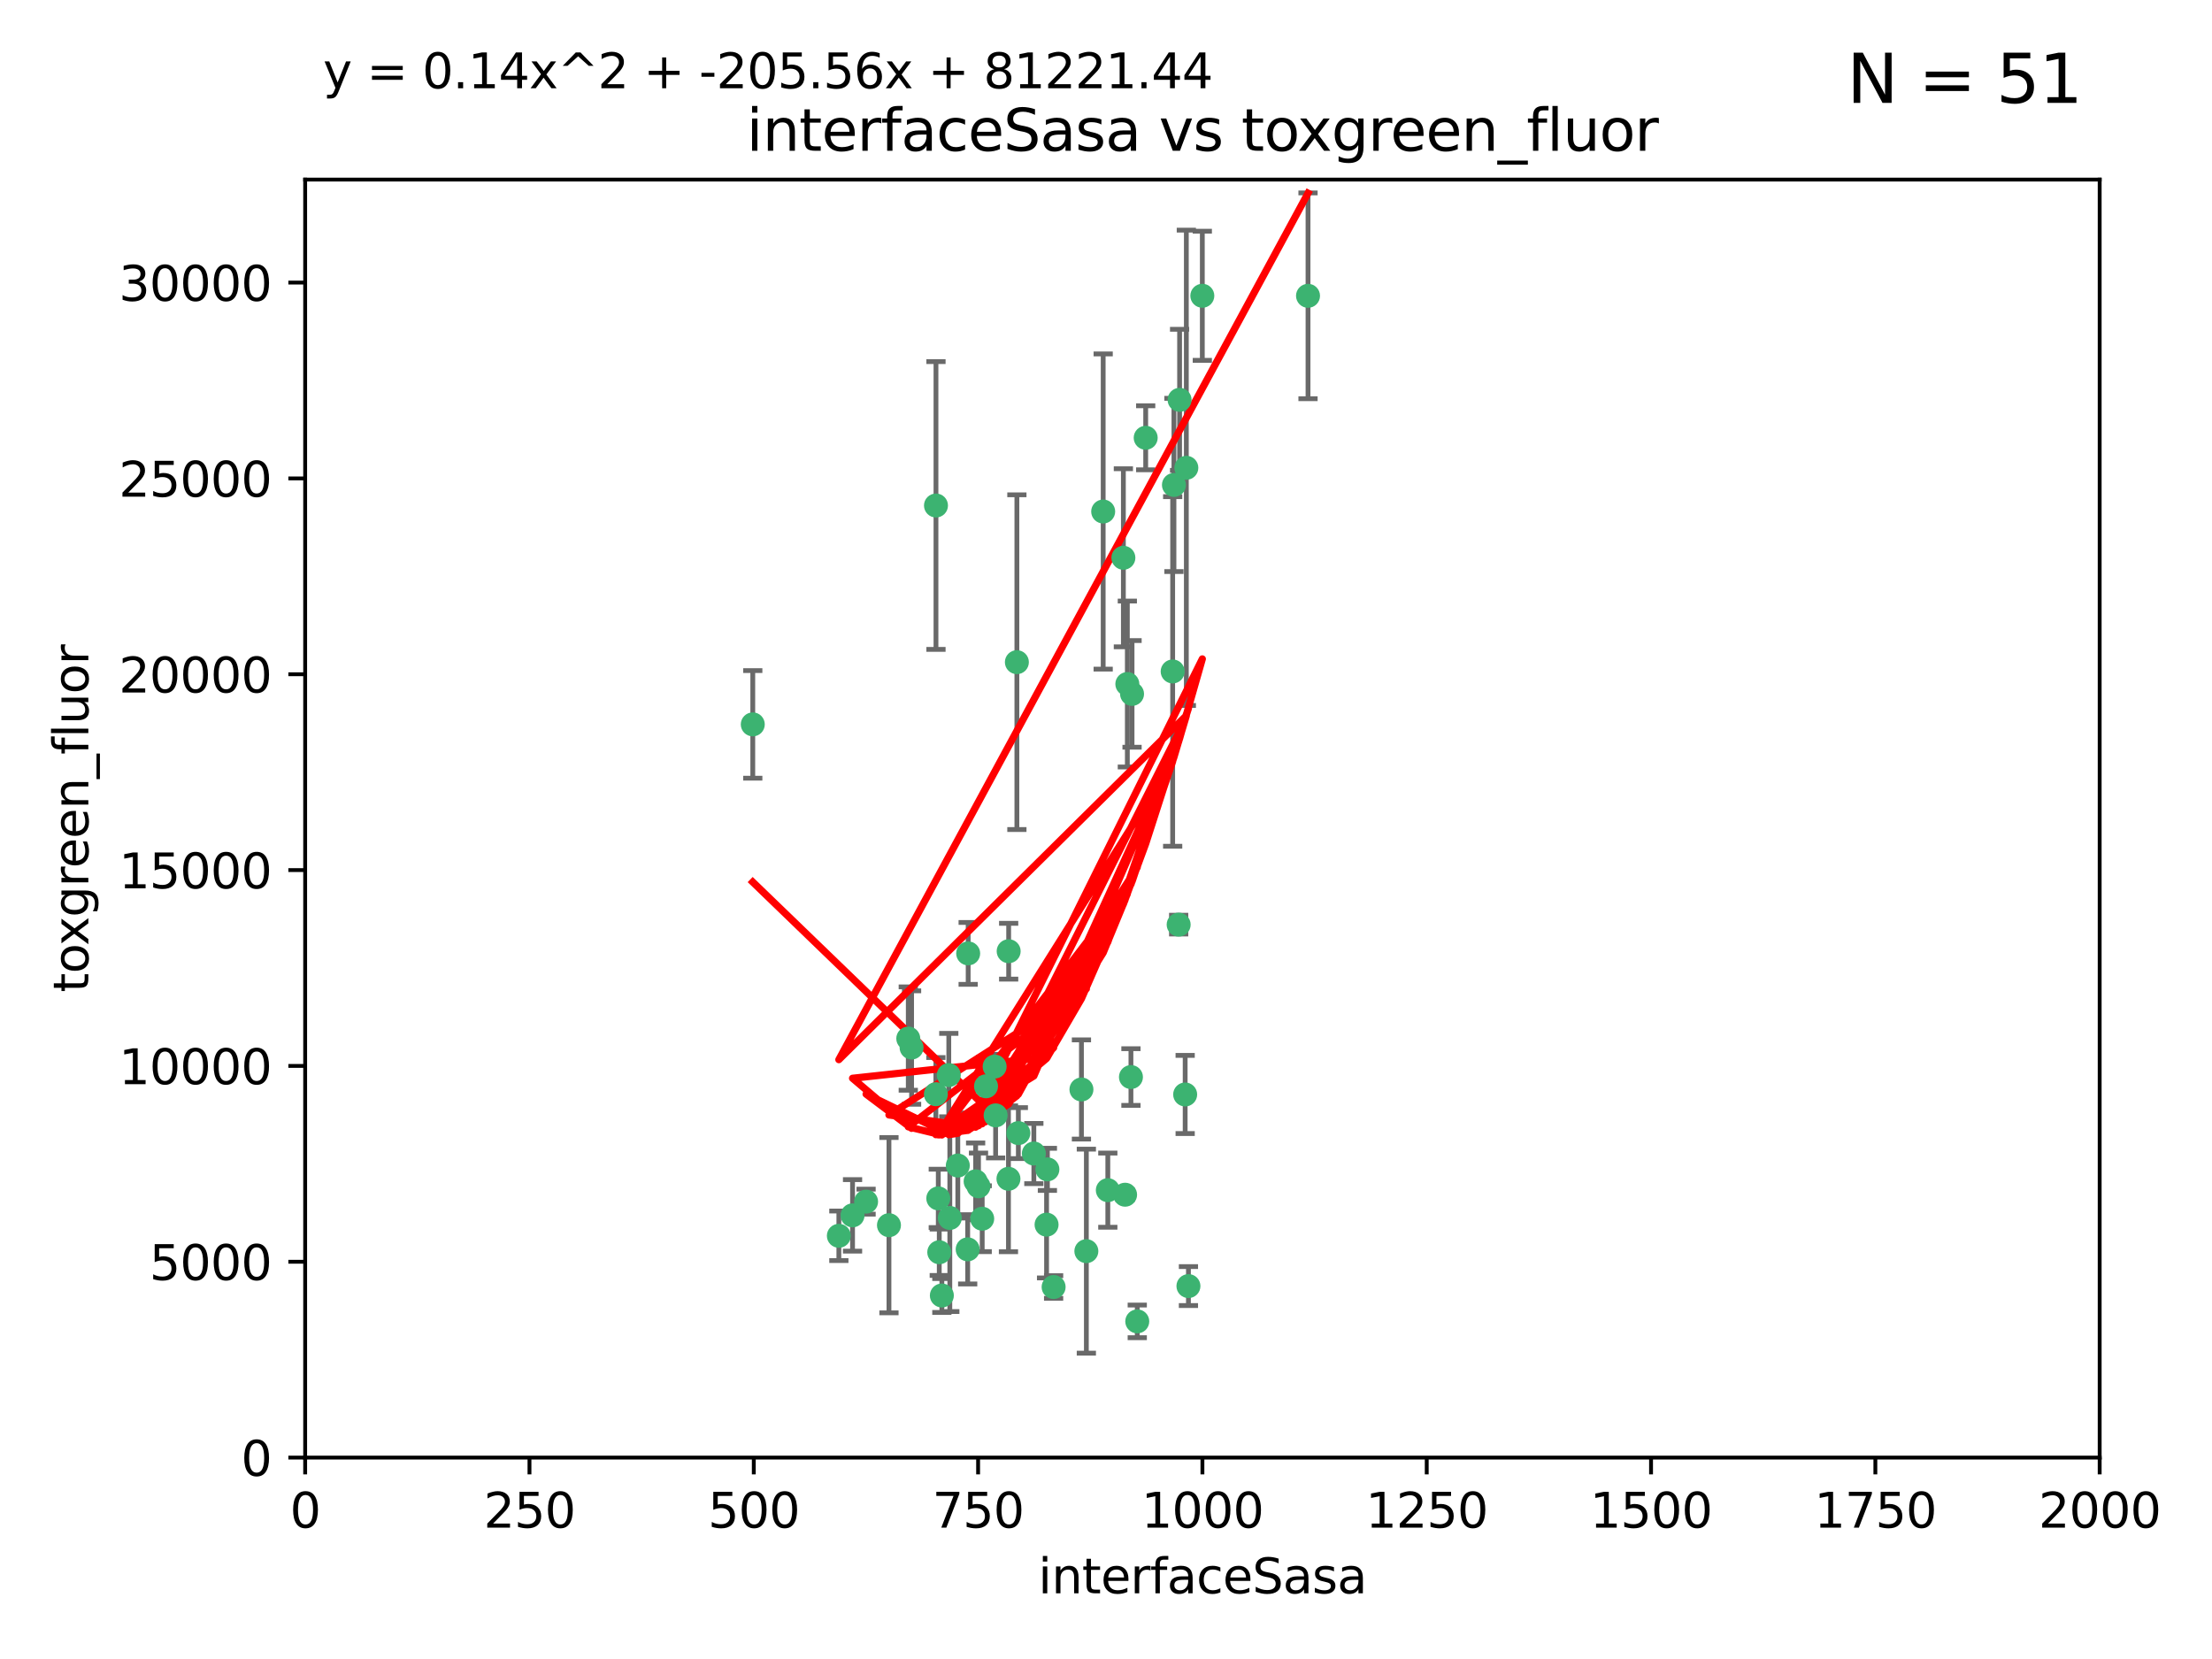 <?xml version="1.0" encoding="utf-8" standalone="no"?>
<!DOCTYPE svg PUBLIC "-//W3C//DTD SVG 1.1//EN"
  "http://www.w3.org/Graphics/SVG/1.1/DTD/svg11.dtd">
<svg xmlns:xlink="http://www.w3.org/1999/xlink" width="460.8pt" height="345.6pt" viewBox="0 0 460.8 345.6" xmlns="http://www.w3.org/2000/svg" version="1.1">
 <defs>
  <style type="text/css">*{stroke-linejoin: round; stroke-linecap: butt}</style>
 </defs>
 <g id="figure_1">
  <g id="patch_1">
   <path d="M 0 345.6 
L 460.8 345.6 
L 460.8 0 
L 0 0 
z
" style="fill: #ffffff"/>
  </g>
  <g id="axes_1">
   <g id="patch_2">
    <path d="M 63.571 303.64 
L 437.4 303.64 
L 437.4 37.411 
L 63.571 37.411 
z
" style="fill: #ffffff"/>
   </g>
   <g id="PathCollection_1">
    <defs>
     <path id="mcf8237cd21" d="M 0 1.118 
C 0.297 1.118 0.581 1 0.791 0.791 
C 1 0.581 1.118 0.297 1.118 0 
C 1.118 -0.297 1 -0.581 0.791 -0.791 
C 0.581 -1 0.297 -1.118 0 -1.118 
C -0.297 -1.118 -0.581 -1 -0.791 -0.791 
C -1 -0.581 -1.118 -0.297 -1.118 0 
C -1.118 0.297 -1 0.581 -0.791 0.791 
C -0.581 1 -0.297 1.118 0 1.118 
z
" style="stroke: #3cb371"/>
    </defs>
    <g clip-path="url(#pdefa6b546a)">
     <use xlink:href="#mcf8237cd21" x="272.484" y="61.623" style="fill: #3cb371; stroke: #3cb371"/>
     <use xlink:href="#mcf8237cd21" x="174.75" y="257.44" style="fill: #3cb371; stroke: #3cb371"/>
     <use xlink:href="#mcf8237cd21" x="247.136" y="97.451" style="fill: #3cb371; stroke: #3cb371"/>
     <use xlink:href="#mcf8237cd21" x="244.553" y="101.022" style="fill: #3cb371; stroke: #3cb371"/>
     <use xlink:href="#mcf8237cd21" x="234.02" y="116.196" style="fill: #3cb371; stroke: #3cb371"/>
     <use xlink:href="#mcf8237cd21" x="238.669" y="91.198" style="fill: #3cb371; stroke: #3cb371"/>
     <use xlink:href="#mcf8237cd21" x="245.731" y="83.293" style="fill: #3cb371; stroke: #3cb371"/>
     <use xlink:href="#mcf8237cd21" x="250.465" y="61.614" style="fill: #3cb371; stroke: #3cb371"/>
     <use xlink:href="#mcf8237cd21" x="201.688" y="198.611" style="fill: #3cb371; stroke: #3cb371"/>
     <use xlink:href="#mcf8237cd21" x="194.981" y="105.307" style="fill: #3cb371; stroke: #3cb371"/>
     <use xlink:href="#mcf8237cd21" x="210.123" y="198.156" style="fill: #3cb371; stroke: #3cb371"/>
     <use xlink:href="#mcf8237cd21" x="229.813" y="106.557" style="fill: #3cb371; stroke: #3cb371"/>
     <use xlink:href="#mcf8237cd21" x="234.375" y="248.881" style="fill: #3cb371; stroke: #3cb371"/>
     <use xlink:href="#mcf8237cd21" x="212.14" y="236.048" style="fill: #3cb371; stroke: #3cb371"/>
     <use xlink:href="#mcf8237cd21" x="195.666" y="260.866" style="fill: #3cb371; stroke: #3cb371"/>
     <use xlink:href="#mcf8237cd21" x="235.596" y="224.369" style="fill: #3cb371; stroke: #3cb371"/>
     <use xlink:href="#mcf8237cd21" x="247.573" y="267.914" style="fill: #3cb371; stroke: #3cb371"/>
     <use xlink:href="#mcf8237cd21" x="230.779" y="247.933" style="fill: #3cb371; stroke: #3cb371"/>
     <use xlink:href="#mcf8237cd21" x="210.08" y="245.565" style="fill: #3cb371; stroke: #3cb371"/>
     <use xlink:href="#mcf8237cd21" x="201.587" y="260.26" style="fill: #3cb371; stroke: #3cb371"/>
     <use xlink:href="#mcf8237cd21" x="236.912" y="275.268" style="fill: #3cb371; stroke: #3cb371"/>
     <use xlink:href="#mcf8237cd21" x="203.841" y="247.127" style="fill: #3cb371; stroke: #3cb371"/>
     <use xlink:href="#mcf8237cd21" x="219.488" y="268.108" style="fill: #3cb371; stroke: #3cb371"/>
     <use xlink:href="#mcf8237cd21" x="196.206" y="269.875" style="fill: #3cb371; stroke: #3cb371"/>
     <use xlink:href="#mcf8237cd21" x="189.211" y="216.348" style="fill: #3cb371; stroke: #3cb371"/>
     <use xlink:href="#mcf8237cd21" x="226.308" y="260.64" style="fill: #3cb371; stroke: #3cb371"/>
     <use xlink:href="#mcf8237cd21" x="185.187" y="255.229" style="fill: #3cb371; stroke: #3cb371"/>
     <use xlink:href="#mcf8237cd21" x="203.241" y="246.096" style="fill: #3cb371; stroke: #3cb371"/>
     <use xlink:href="#mcf8237cd21" x="211.835" y="137.942" style="fill: #3cb371; stroke: #3cb371"/>
     <use xlink:href="#mcf8237cd21" x="245.536" y="192.617" style="fill: #3cb371; stroke: #3cb371"/>
     <use xlink:href="#mcf8237cd21" x="215.37" y="240.302" style="fill: #3cb371; stroke: #3cb371"/>
     <use xlink:href="#mcf8237cd21" x="195.462" y="249.645" style="fill: #3cb371; stroke: #3cb371"/>
     <use xlink:href="#mcf8237cd21" x="244.288" y="139.875" style="fill: #3cb371; stroke: #3cb371"/>
     <use xlink:href="#mcf8237cd21" x="235.826" y="144.554" style="fill: #3cb371; stroke: #3cb371"/>
     <use xlink:href="#mcf8237cd21" x="246.891" y="227.999" style="fill: #3cb371; stroke: #3cb371"/>
     <use xlink:href="#mcf8237cd21" x="204.611" y="253.881" style="fill: #3cb371; stroke: #3cb371"/>
     <use xlink:href="#mcf8237cd21" x="194.959" y="227.942" style="fill: #3cb371; stroke: #3cb371"/>
     <use xlink:href="#mcf8237cd21" x="218.192" y="243.6" style="fill: #3cb371; stroke: #3cb371"/>
     <use xlink:href="#mcf8237cd21" x="177.602" y="253.182" style="fill: #3cb371; stroke: #3cb371"/>
     <use xlink:href="#mcf8237cd21" x="189.899" y="218.219" style="fill: #3cb371; stroke: #3cb371"/>
     <use xlink:href="#mcf8237cd21" x="180.421" y="250.326" style="fill: #3cb371; stroke: #3cb371"/>
     <use xlink:href="#mcf8237cd21" x="197.864" y="253.723" style="fill: #3cb371; stroke: #3cb371"/>
     <use xlink:href="#mcf8237cd21" x="205.407" y="226.291" style="fill: #3cb371; stroke: #3cb371"/>
     <use xlink:href="#mcf8237cd21" x="234.846" y="142.491" style="fill: #3cb371; stroke: #3cb371"/>
     <use xlink:href="#mcf8237cd21" x="225.284" y="226.956" style="fill: #3cb371; stroke: #3cb371"/>
     <use xlink:href="#mcf8237cd21" x="218.019" y="255.117" style="fill: #3cb371; stroke: #3cb371"/>
     <use xlink:href="#mcf8237cd21" x="199.529" y="242.802" style="fill: #3cb371; stroke: #3cb371"/>
     <use xlink:href="#mcf8237cd21" x="197.651" y="223.957" style="fill: #3cb371; stroke: #3cb371"/>
     <use xlink:href="#mcf8237cd21" x="207.406" y="232.356" style="fill: #3cb371; stroke: #3cb371"/>
     <use xlink:href="#mcf8237cd21" x="207.202" y="222.186" style="fill: #3cb371; stroke: #3cb371"/>
     <use xlink:href="#mcf8237cd21" x="156.817" y="150.901" style="fill: #3cb371; stroke: #3cb371"/>
    </g>
   </g>
   <g id="matplotlib.axis_1">
    <g id="xtick_1">
     <g id="line2d_1">
      <defs>
       <path id="m077c71ebcd" d="M 0 0 
L 0 3.5 
" style="stroke: #000000; stroke-width: 0.8"/>
      </defs>
      <g>
       <use xlink:href="#m077c71ebcd" x="63.571" y="303.64" style="stroke: #000000; stroke-width: 0.8"/>
      </g>
     </g>
     <g id="text_1">
      <!-- 0 -->
      <g transform="translate(60.39 318.238)scale(0.1 -0.1)">
       <defs>
        <path id="DejaVuSans-30" d="M 2034 4250 
Q 1547 4250 1301 3770 
Q 1056 3291 1056 2328 
Q 1056 1369 1301 889 
Q 1547 409 2034 409 
Q 2525 409 2770 889 
Q 3016 1369 3016 2328 
Q 3016 3291 2770 3770 
Q 2525 4250 2034 4250 
z
M 2034 4750 
Q 2819 4750 3233 4129 
Q 3647 3509 3647 2328 
Q 3647 1150 3233 529 
Q 2819 -91 2034 -91 
Q 1250 -91 836 529 
Q 422 1150 422 2328 
Q 422 3509 836 4129 
Q 1250 4750 2034 4750 
z
" transform="scale(0.016)"/>
       </defs>
       <use xlink:href="#DejaVuSans-30"/>
      </g>
     </g>
    </g>
    <g id="xtick_2">
     <g id="line2d_2">
      <g>
       <use xlink:href="#m077c71ebcd" x="110.3" y="303.64" style="stroke: #000000; stroke-width: 0.8"/>
      </g>
     </g>
     <g id="text_2">
      <!-- 250 -->
      <g transform="translate(100.756 318.238)scale(0.1 -0.1)">
       <defs>
        <path id="DejaVuSans-32" d="M 1228 531 
L 3431 531 
L 3431 0 
L 469 0 
L 469 531 
Q 828 903 1448 1529 
Q 2069 2156 2228 2338 
Q 2531 2678 2651 2914 
Q 2772 3150 2772 3378 
Q 2772 3750 2511 3984 
Q 2250 4219 1831 4219 
Q 1534 4219 1204 4116 
Q 875 4013 500 3803 
L 500 4441 
Q 881 4594 1212 4672 
Q 1544 4750 1819 4750 
Q 2544 4750 2975 4387 
Q 3406 4025 3406 3419 
Q 3406 3131 3298 2873 
Q 3191 2616 2906 2266 
Q 2828 2175 2409 1742 
Q 1991 1309 1228 531 
z
" transform="scale(0.016)"/>
        <path id="DejaVuSans-35" d="M 691 4666 
L 3169 4666 
L 3169 4134 
L 1269 4134 
L 1269 2991 
Q 1406 3038 1543 3061 
Q 1681 3084 1819 3084 
Q 2600 3084 3056 2656 
Q 3513 2228 3513 1497 
Q 3513 744 3044 326 
Q 2575 -91 1722 -91 
Q 1428 -91 1123 -41 
Q 819 9 494 109 
L 494 744 
Q 775 591 1075 516 
Q 1375 441 1709 441 
Q 2250 441 2565 725 
Q 2881 1009 2881 1497 
Q 2881 1984 2565 2268 
Q 2250 2553 1709 2553 
Q 1456 2553 1204 2497 
Q 953 2441 691 2322 
L 691 4666 
z
" transform="scale(0.016)"/>
       </defs>
       <use xlink:href="#DejaVuSans-32"/>
       <use xlink:href="#DejaVuSans-35" x="63.623"/>
       <use xlink:href="#DejaVuSans-30" x="127.246"/>
      </g>
     </g>
    </g>
    <g id="xtick_3">
     <g id="line2d_3">
      <g>
       <use xlink:href="#m077c71ebcd" x="157.028" y="303.64" style="stroke: #000000; stroke-width: 0.8"/>
      </g>
     </g>
     <g id="text_3">
      <!-- 500 -->
      <g transform="translate(147.485 318.238)scale(0.1 -0.1)">
       <use xlink:href="#DejaVuSans-35"/>
       <use xlink:href="#DejaVuSans-30" x="63.623"/>
       <use xlink:href="#DejaVuSans-30" x="127.246"/>
      </g>
     </g>
    </g>
    <g id="xtick_4">
     <g id="line2d_4">
      <g>
       <use xlink:href="#m077c71ebcd" x="203.757" y="303.64" style="stroke: #000000; stroke-width: 0.8"/>
      </g>
     </g>
     <g id="text_4">
      <!-- 750 -->
      <g transform="translate(194.213 318.238)scale(0.1 -0.1)">
       <defs>
        <path id="DejaVuSans-37" d="M 525 4666 
L 3525 4666 
L 3525 4397 
L 1831 0 
L 1172 0 
L 2766 4134 
L 525 4134 
L 525 4666 
z
" transform="scale(0.016)"/>
       </defs>
       <use xlink:href="#DejaVuSans-37"/>
       <use xlink:href="#DejaVuSans-35" x="63.623"/>
       <use xlink:href="#DejaVuSans-30" x="127.246"/>
      </g>
     </g>
    </g>
    <g id="xtick_5">
     <g id="line2d_5">
      <g>
       <use xlink:href="#m077c71ebcd" x="250.486" y="303.64" style="stroke: #000000; stroke-width: 0.8"/>
      </g>
     </g>
     <g id="text_5">
      <!-- 1000 -->
      <g transform="translate(237.761 318.238)scale(0.1 -0.1)">
       <defs>
        <path id="DejaVuSans-31" d="M 794 531 
L 1825 531 
L 1825 4091 
L 703 3866 
L 703 4441 
L 1819 4666 
L 2450 4666 
L 2450 531 
L 3481 531 
L 3481 0 
L 794 0 
L 794 531 
z
" transform="scale(0.016)"/>
       </defs>
       <use xlink:href="#DejaVuSans-31"/>
       <use xlink:href="#DejaVuSans-30" x="63.623"/>
       <use xlink:href="#DejaVuSans-30" x="127.246"/>
       <use xlink:href="#DejaVuSans-30" x="190.869"/>
      </g>
     </g>
    </g>
    <g id="xtick_6">
     <g id="line2d_6">
      <g>
       <use xlink:href="#m077c71ebcd" x="297.214" y="303.64" style="stroke: #000000; stroke-width: 0.8"/>
      </g>
     </g>
     <g id="text_6">
      <!-- 1250 -->
      <g transform="translate(284.489 318.238)scale(0.1 -0.1)">
       <use xlink:href="#DejaVuSans-31"/>
       <use xlink:href="#DejaVuSans-32" x="63.623"/>
       <use xlink:href="#DejaVuSans-35" x="127.246"/>
       <use xlink:href="#DejaVuSans-30" x="190.869"/>
      </g>
     </g>
    </g>
    <g id="xtick_7">
     <g id="line2d_7">
      <g>
       <use xlink:href="#m077c71ebcd" x="343.943" y="303.64" style="stroke: #000000; stroke-width: 0.8"/>
      </g>
     </g>
     <g id="text_7">
      <!-- 1500 -->
      <g transform="translate(331.218 318.238)scale(0.1 -0.1)">
       <use xlink:href="#DejaVuSans-31"/>
       <use xlink:href="#DejaVuSans-35" x="63.623"/>
       <use xlink:href="#DejaVuSans-30" x="127.246"/>
       <use xlink:href="#DejaVuSans-30" x="190.869"/>
      </g>
     </g>
    </g>
    <g id="xtick_8">
     <g id="line2d_8">
      <g>
       <use xlink:href="#m077c71ebcd" x="390.671" y="303.64" style="stroke: #000000; stroke-width: 0.8"/>
      </g>
     </g>
     <g id="text_8">
      <!-- 1750 -->
      <g transform="translate(377.946 318.238)scale(0.1 -0.1)">
       <use xlink:href="#DejaVuSans-31"/>
       <use xlink:href="#DejaVuSans-37" x="63.623"/>
       <use xlink:href="#DejaVuSans-35" x="127.246"/>
       <use xlink:href="#DejaVuSans-30" x="190.869"/>
      </g>
     </g>
    </g>
    <g id="xtick_9">
     <g id="line2d_9">
      <g>
       <use xlink:href="#m077c71ebcd" x="437.4" y="303.64" style="stroke: #000000; stroke-width: 0.8"/>
      </g>
     </g>
     <g id="text_9">
      <!-- 2000 -->
      <g transform="translate(424.675 318.238)scale(0.1 -0.1)">
       <use xlink:href="#DejaVuSans-32"/>
       <use xlink:href="#DejaVuSans-30" x="63.623"/>
       <use xlink:href="#DejaVuSans-30" x="127.246"/>
       <use xlink:href="#DejaVuSans-30" x="190.869"/>
      </g>
     </g>
    </g>
    <g id="text_10">
     <!-- interfaceSasa -->
     <g transform="translate(216.279 331.917)scale(0.1 -0.1)">
      <defs>
       <path id="DejaVuSans-69" d="M 603 3500 
L 1178 3500 
L 1178 0 
L 603 0 
L 603 3500 
z
M 603 4863 
L 1178 4863 
L 1178 4134 
L 603 4134 
L 603 4863 
z
" transform="scale(0.016)"/>
       <path id="DejaVuSans-6e" d="M 3513 2113 
L 3513 0 
L 2938 0 
L 2938 2094 
Q 2938 2591 2744 2837 
Q 2550 3084 2163 3084 
Q 1697 3084 1428 2787 
Q 1159 2491 1159 1978 
L 1159 0 
L 581 0 
L 581 3500 
L 1159 3500 
L 1159 2956 
Q 1366 3272 1645 3428 
Q 1925 3584 2291 3584 
Q 2894 3584 3203 3211 
Q 3513 2838 3513 2113 
z
" transform="scale(0.016)"/>
       <path id="DejaVuSans-74" d="M 1172 4494 
L 1172 3500 
L 2356 3500 
L 2356 3053 
L 1172 3053 
L 1172 1153 
Q 1172 725 1289 603 
Q 1406 481 1766 481 
L 2356 481 
L 2356 0 
L 1766 0 
Q 1100 0 847 248 
Q 594 497 594 1153 
L 594 3053 
L 172 3053 
L 172 3500 
L 594 3500 
L 594 4494 
L 1172 4494 
z
" transform="scale(0.016)"/>
       <path id="DejaVuSans-65" d="M 3597 1894 
L 3597 1613 
L 953 1613 
Q 991 1019 1311 708 
Q 1631 397 2203 397 
Q 2534 397 2845 478 
Q 3156 559 3463 722 
L 3463 178 
Q 3153 47 2828 -22 
Q 2503 -91 2169 -91 
Q 1331 -91 842 396 
Q 353 884 353 1716 
Q 353 2575 817 3079 
Q 1281 3584 2069 3584 
Q 2775 3584 3186 3129 
Q 3597 2675 3597 1894 
z
M 3022 2063 
Q 3016 2534 2758 2815 
Q 2500 3097 2075 3097 
Q 1594 3097 1305 2825 
Q 1016 2553 972 2059 
L 3022 2063 
z
" transform="scale(0.016)"/>
       <path id="DejaVuSans-72" d="M 2631 2963 
Q 2534 3019 2420 3045 
Q 2306 3072 2169 3072 
Q 1681 3072 1420 2755 
Q 1159 2438 1159 1844 
L 1159 0 
L 581 0 
L 581 3500 
L 1159 3500 
L 1159 2956 
Q 1341 3275 1631 3429 
Q 1922 3584 2338 3584 
Q 2397 3584 2469 3576 
Q 2541 3569 2628 3553 
L 2631 2963 
z
" transform="scale(0.016)"/>
       <path id="DejaVuSans-66" d="M 2375 4863 
L 2375 4384 
L 1825 4384 
Q 1516 4384 1395 4259 
Q 1275 4134 1275 3809 
L 1275 3500 
L 2222 3500 
L 2222 3053 
L 1275 3053 
L 1275 0 
L 697 0 
L 697 3053 
L 147 3053 
L 147 3500 
L 697 3500 
L 697 3744 
Q 697 4328 969 4595 
Q 1241 4863 1831 4863 
L 2375 4863 
z
" transform="scale(0.016)"/>
       <path id="DejaVuSans-61" d="M 2194 1759 
Q 1497 1759 1228 1600 
Q 959 1441 959 1056 
Q 959 750 1161 570 
Q 1363 391 1709 391 
Q 2188 391 2477 730 
Q 2766 1069 2766 1631 
L 2766 1759 
L 2194 1759 
z
M 3341 1997 
L 3341 0 
L 2766 0 
L 2766 531 
Q 2569 213 2275 61 
Q 1981 -91 1556 -91 
Q 1019 -91 701 211 
Q 384 513 384 1019 
Q 384 1609 779 1909 
Q 1175 2209 1959 2209 
L 2766 2209 
L 2766 2266 
Q 2766 2663 2505 2880 
Q 2244 3097 1772 3097 
Q 1472 3097 1187 3025 
Q 903 2953 641 2809 
L 641 3341 
Q 956 3463 1253 3523 
Q 1550 3584 1831 3584 
Q 2591 3584 2966 3190 
Q 3341 2797 3341 1997 
z
" transform="scale(0.016)"/>
       <path id="DejaVuSans-63" d="M 3122 3366 
L 3122 2828 
Q 2878 2963 2633 3030 
Q 2388 3097 2138 3097 
Q 1578 3097 1268 2742 
Q 959 2388 959 1747 
Q 959 1106 1268 751 
Q 1578 397 2138 397 
Q 2388 397 2633 464 
Q 2878 531 3122 666 
L 3122 134 
Q 2881 22 2623 -34 
Q 2366 -91 2075 -91 
Q 1284 -91 818 406 
Q 353 903 353 1747 
Q 353 2603 823 3093 
Q 1294 3584 2113 3584 
Q 2378 3584 2631 3529 
Q 2884 3475 3122 3366 
z
" transform="scale(0.016)"/>
       <path id="DejaVuSans-53" d="M 3425 4513 
L 3425 3897 
Q 3066 4069 2747 4153 
Q 2428 4238 2131 4238 
Q 1616 4238 1336 4038 
Q 1056 3838 1056 3469 
Q 1056 3159 1242 3001 
Q 1428 2844 1947 2747 
L 2328 2669 
Q 3034 2534 3370 2195 
Q 3706 1856 3706 1288 
Q 3706 609 3251 259 
Q 2797 -91 1919 -91 
Q 1588 -91 1214 -16 
Q 841 59 441 206 
L 441 856 
Q 825 641 1194 531 
Q 1563 422 1919 422 
Q 2459 422 2753 634 
Q 3047 847 3047 1241 
Q 3047 1584 2836 1778 
Q 2625 1972 2144 2069 
L 1759 2144 
Q 1053 2284 737 2584 
Q 422 2884 422 3419 
Q 422 4038 858 4394 
Q 1294 4750 2059 4750 
Q 2388 4750 2728 4690 
Q 3069 4631 3425 4513 
z
" transform="scale(0.016)"/>
       <path id="DejaVuSans-73" d="M 2834 3397 
L 2834 2853 
Q 2591 2978 2328 3040 
Q 2066 3103 1784 3103 
Q 1356 3103 1142 2972 
Q 928 2841 928 2578 
Q 928 2378 1081 2264 
Q 1234 2150 1697 2047 
L 1894 2003 
Q 2506 1872 2764 1633 
Q 3022 1394 3022 966 
Q 3022 478 2636 193 
Q 2250 -91 1575 -91 
Q 1294 -91 989 -36 
Q 684 19 347 128 
L 347 722 
Q 666 556 975 473 
Q 1284 391 1588 391 
Q 1994 391 2212 530 
Q 2431 669 2431 922 
Q 2431 1156 2273 1281 
Q 2116 1406 1581 1522 
L 1381 1569 
Q 847 1681 609 1914 
Q 372 2147 372 2553 
Q 372 3047 722 3315 
Q 1072 3584 1716 3584 
Q 2034 3584 2315 3537 
Q 2597 3491 2834 3397 
z
" transform="scale(0.016)"/>
      </defs>
      <use xlink:href="#DejaVuSans-69"/>
      <use xlink:href="#DejaVuSans-6e" x="27.783"/>
      <use xlink:href="#DejaVuSans-74" x="91.162"/>
      <use xlink:href="#DejaVuSans-65" x="130.371"/>
      <use xlink:href="#DejaVuSans-72" x="191.895"/>
      <use xlink:href="#DejaVuSans-66" x="233.008"/>
      <use xlink:href="#DejaVuSans-61" x="268.213"/>
      <use xlink:href="#DejaVuSans-63" x="329.492"/>
      <use xlink:href="#DejaVuSans-65" x="384.473"/>
      <use xlink:href="#DejaVuSans-53" x="445.996"/>
      <use xlink:href="#DejaVuSans-61" x="509.473"/>
      <use xlink:href="#DejaVuSans-73" x="570.752"/>
      <use xlink:href="#DejaVuSans-61" x="622.852"/>
     </g>
    </g>
   </g>
   <g id="matplotlib.axis_2">
    <g id="ytick_1">
     <g id="line2d_10">
      <defs>
       <path id="m38d37a629b" d="M 0 0 
L -3.5 0 
" style="stroke: #000000; stroke-width: 0.8"/>
      </defs>
      <g>
       <use xlink:href="#m38d37a629b" x="63.571" y="303.64" style="stroke: #000000; stroke-width: 0.8"/>
      </g>
     </g>
     <g id="text_11">
      <!-- 0 -->
      <g transform="translate(50.209 307.439)scale(0.1 -0.1)">
       <use xlink:href="#DejaVuSans-30"/>
      </g>
     </g>
    </g>
    <g id="ytick_2">
     <g id="line2d_11">
      <g>
       <use xlink:href="#m38d37a629b" x="63.571" y="262.845" style="stroke: #000000; stroke-width: 0.8"/>
      </g>
     </g>
     <g id="text_12">
      <!-- 5000 -->
      <g transform="translate(31.121 266.644)scale(0.1 -0.1)">
       <use xlink:href="#DejaVuSans-35"/>
       <use xlink:href="#DejaVuSans-30" x="63.623"/>
       <use xlink:href="#DejaVuSans-30" x="127.246"/>
       <use xlink:href="#DejaVuSans-30" x="190.869"/>
      </g>
     </g>
    </g>
    <g id="ytick_3">
     <g id="line2d_12">
      <g>
       <use xlink:href="#m38d37a629b" x="63.571" y="222.05" style="stroke: #000000; stroke-width: 0.8"/>
      </g>
     </g>
     <g id="text_13">
      <!-- 10000 -->
      <g transform="translate(24.759 225.849)scale(0.1 -0.1)">
       <use xlink:href="#DejaVuSans-31"/>
       <use xlink:href="#DejaVuSans-30" x="63.623"/>
       <use xlink:href="#DejaVuSans-30" x="127.246"/>
       <use xlink:href="#DejaVuSans-30" x="190.869"/>
       <use xlink:href="#DejaVuSans-30" x="254.492"/>
      </g>
     </g>
    </g>
    <g id="ytick_4">
     <g id="line2d_13">
      <g>
       <use xlink:href="#m38d37a629b" x="63.571" y="181.255" style="stroke: #000000; stroke-width: 0.8"/>
      </g>
     </g>
     <g id="text_14">
      <!-- 15000 -->
      <g transform="translate(24.759 185.054)scale(0.1 -0.1)">
       <use xlink:href="#DejaVuSans-31"/>
       <use xlink:href="#DejaVuSans-35" x="63.623"/>
       <use xlink:href="#DejaVuSans-30" x="127.246"/>
       <use xlink:href="#DejaVuSans-30" x="190.869"/>
       <use xlink:href="#DejaVuSans-30" x="254.492"/>
      </g>
     </g>
    </g>
    <g id="ytick_5">
     <g id="line2d_14">
      <g>
       <use xlink:href="#m38d37a629b" x="63.571" y="140.459" style="stroke: #000000; stroke-width: 0.8"/>
      </g>
     </g>
     <g id="text_15">
      <!-- 20000 -->
      <g transform="translate(24.759 144.259)scale(0.1 -0.1)">
       <use xlink:href="#DejaVuSans-32"/>
       <use xlink:href="#DejaVuSans-30" x="63.623"/>
       <use xlink:href="#DejaVuSans-30" x="127.246"/>
       <use xlink:href="#DejaVuSans-30" x="190.869"/>
       <use xlink:href="#DejaVuSans-30" x="254.492"/>
      </g>
     </g>
    </g>
    <g id="ytick_6">
     <g id="line2d_15">
      <g>
       <use xlink:href="#m38d37a629b" x="63.571" y="99.664" style="stroke: #000000; stroke-width: 0.8"/>
      </g>
     </g>
     <g id="text_16">
      <!-- 25000 -->
      <g transform="translate(24.759 103.464)scale(0.1 -0.1)">
       <use xlink:href="#DejaVuSans-32"/>
       <use xlink:href="#DejaVuSans-35" x="63.623"/>
       <use xlink:href="#DejaVuSans-30" x="127.246"/>
       <use xlink:href="#DejaVuSans-30" x="190.869"/>
       <use xlink:href="#DejaVuSans-30" x="254.492"/>
      </g>
     </g>
    </g>
    <g id="ytick_7">
     <g id="line2d_16">
      <g>
       <use xlink:href="#m38d37a629b" x="63.571" y="58.869" style="stroke: #000000; stroke-width: 0.8"/>
      </g>
     </g>
     <g id="text_17">
      <!-- 30000 -->
      <g transform="translate(24.759 62.668)scale(0.1 -0.1)">
       <defs>
        <path id="DejaVuSans-33" d="M 2597 2516 
Q 3050 2419 3304 2112 
Q 3559 1806 3559 1356 
Q 3559 666 3084 287 
Q 2609 -91 1734 -91 
Q 1441 -91 1130 -33 
Q 819 25 488 141 
L 488 750 
Q 750 597 1062 519 
Q 1375 441 1716 441 
Q 2309 441 2620 675 
Q 2931 909 2931 1356 
Q 2931 1769 2642 2001 
Q 2353 2234 1838 2234 
L 1294 2234 
L 1294 2753 
L 1863 2753 
Q 2328 2753 2575 2939 
Q 2822 3125 2822 3475 
Q 2822 3834 2567 4026 
Q 2313 4219 1838 4219 
Q 1578 4219 1281 4162 
Q 984 4106 628 3988 
L 628 4550 
Q 988 4650 1302 4700 
Q 1616 4750 1894 4750 
Q 2613 4750 3031 4423 
Q 3450 4097 3450 3541 
Q 3450 3153 3228 2886 
Q 3006 2619 2597 2516 
z
" transform="scale(0.016)"/>
       </defs>
       <use xlink:href="#DejaVuSans-33"/>
       <use xlink:href="#DejaVuSans-30" x="63.623"/>
       <use xlink:href="#DejaVuSans-30" x="127.246"/>
       <use xlink:href="#DejaVuSans-30" x="190.869"/>
       <use xlink:href="#DejaVuSans-30" x="254.492"/>
      </g>
     </g>
    </g>
    <g id="text_18">
     <!-- toxgreen_fluor -->
     <g transform="translate(18.401 206.72)rotate(-90)scale(0.1 -0.1)">
      <defs>
       <path id="DejaVuSans-6f" d="M 1959 3097 
Q 1497 3097 1228 2736 
Q 959 2375 959 1747 
Q 959 1119 1226 758 
Q 1494 397 1959 397 
Q 2419 397 2687 759 
Q 2956 1122 2956 1747 
Q 2956 2369 2687 2733 
Q 2419 3097 1959 3097 
z
M 1959 3584 
Q 2709 3584 3137 3096 
Q 3566 2609 3566 1747 
Q 3566 888 3137 398 
Q 2709 -91 1959 -91 
Q 1206 -91 779 398 
Q 353 888 353 1747 
Q 353 2609 779 3096 
Q 1206 3584 1959 3584 
z
" transform="scale(0.016)"/>
       <path id="DejaVuSans-78" d="M 3513 3500 
L 2247 1797 
L 3578 0 
L 2900 0 
L 1881 1375 
L 863 0 
L 184 0 
L 1544 1831 
L 300 3500 
L 978 3500 
L 1906 2253 
L 2834 3500 
L 3513 3500 
z
" transform="scale(0.016)"/>
       <path id="DejaVuSans-67" d="M 2906 1791 
Q 2906 2416 2648 2759 
Q 2391 3103 1925 3103 
Q 1463 3103 1205 2759 
Q 947 2416 947 1791 
Q 947 1169 1205 825 
Q 1463 481 1925 481 
Q 2391 481 2648 825 
Q 2906 1169 2906 1791 
z
M 3481 434 
Q 3481 -459 3084 -895 
Q 2688 -1331 1869 -1331 
Q 1566 -1331 1297 -1286 
Q 1028 -1241 775 -1147 
L 775 -588 
Q 1028 -725 1275 -790 
Q 1522 -856 1778 -856 
Q 2344 -856 2625 -561 
Q 2906 -266 2906 331 
L 2906 616 
Q 2728 306 2450 153 
Q 2172 0 1784 0 
Q 1141 0 747 490 
Q 353 981 353 1791 
Q 353 2603 747 3093 
Q 1141 3584 1784 3584 
Q 2172 3584 2450 3431 
Q 2728 3278 2906 2969 
L 2906 3500 
L 3481 3500 
L 3481 434 
z
" transform="scale(0.016)"/>
       <path id="DejaVuSans-5f" d="M 3263 -1063 
L 3263 -1509 
L -63 -1509 
L -63 -1063 
L 3263 -1063 
z
" transform="scale(0.016)"/>
       <path id="DejaVuSans-6c" d="M 603 4863 
L 1178 4863 
L 1178 0 
L 603 0 
L 603 4863 
z
" transform="scale(0.016)"/>
       <path id="DejaVuSans-75" d="M 544 1381 
L 544 3500 
L 1119 3500 
L 1119 1403 
Q 1119 906 1312 657 
Q 1506 409 1894 409 
Q 2359 409 2629 706 
Q 2900 1003 2900 1516 
L 2900 3500 
L 3475 3500 
L 3475 0 
L 2900 0 
L 2900 538 
Q 2691 219 2414 64 
Q 2138 -91 1772 -91 
Q 1169 -91 856 284 
Q 544 659 544 1381 
z
M 1991 3584 
L 1991 3584 
z
" transform="scale(0.016)"/>
      </defs>
      <use xlink:href="#DejaVuSans-74"/>
      <use xlink:href="#DejaVuSans-6f" x="39.209"/>
      <use xlink:href="#DejaVuSans-78" x="97.266"/>
      <use xlink:href="#DejaVuSans-67" x="156.445"/>
      <use xlink:href="#DejaVuSans-72" x="219.922"/>
      <use xlink:href="#DejaVuSans-65" x="258.785"/>
      <use xlink:href="#DejaVuSans-65" x="320.309"/>
      <use xlink:href="#DejaVuSans-6e" x="381.832"/>
      <use xlink:href="#DejaVuSans-5f" x="445.211"/>
      <use xlink:href="#DejaVuSans-66" x="495.211"/>
      <use xlink:href="#DejaVuSans-6c" x="530.416"/>
      <use xlink:href="#DejaVuSans-75" x="558.199"/>
      <use xlink:href="#DejaVuSans-6f" x="621.578"/>
      <use xlink:href="#DejaVuSans-72" x="682.76"/>
     </g>
    </g>
   </g>
   <g id="LineCollection_1">
    <path d="M 272.484 83.058 
L 272.484 40.187 
" clip-path="url(#pdefa6b546a)" style="fill: none; stroke: #696969"/>
    <path d="M 174.75 262.6 
L 174.75 252.279 
" clip-path="url(#pdefa6b546a)" style="fill: none; stroke: #696969"/>
    <path d="M 247.136 146.963 
L 247.136 47.939 
" clip-path="url(#pdefa6b546a)" style="fill: none; stroke: #696969"/>
    <path d="M 244.553 119.066 
L 244.553 82.979 
" clip-path="url(#pdefa6b546a)" style="fill: none; stroke: #696969"/>
    <path d="M 234.02 134.745 
L 234.02 97.647 
" clip-path="url(#pdefa6b546a)" style="fill: none; stroke: #696969"/>
    <path d="M 238.669 97.868 
L 238.669 84.528 
" clip-path="url(#pdefa6b546a)" style="fill: none; stroke: #696969"/>
    <path d="M 245.731 97.986 
L 245.731 68.599 
" clip-path="url(#pdefa6b546a)" style="fill: none; stroke: #696969"/>
    <path d="M 250.465 75.067 
L 250.465 48.16 
" clip-path="url(#pdefa6b546a)" style="fill: none; stroke: #696969"/>
    <path d="M 201.688 205.055 
L 201.688 192.168 
" clip-path="url(#pdefa6b546a)" style="fill: none; stroke: #696969"/>
    <path d="M 194.981 135.28 
L 194.981 75.334 
" clip-path="url(#pdefa6b546a)" style="fill: none; stroke: #696969"/>
    <path d="M 210.123 203.967 
L 210.123 192.344 
" clip-path="url(#pdefa6b546a)" style="fill: none; stroke: #696969"/>
    <path d="M 229.813 139.387 
L 229.813 73.727 
" clip-path="url(#pdefa6b546a)" style="fill: none; stroke: #696969"/>
    <path d="M 234.375 249.896 
L 234.375 247.866 
" clip-path="url(#pdefa6b546a)" style="fill: none; stroke: #696969"/>
    <path d="M 212.14 241.356 
L 212.14 230.74 
" clip-path="url(#pdefa6b546a)" style="fill: none; stroke: #696969"/>
    <path d="M 195.666 265.698 
L 195.666 256.034 
" clip-path="url(#pdefa6b546a)" style="fill: none; stroke: #696969"/>
    <path d="M 235.596 230.273 
L 235.596 218.464 
" clip-path="url(#pdefa6b546a)" style="fill: none; stroke: #696969"/>
    <path d="M 247.573 271.971 
L 247.573 263.857 
" clip-path="url(#pdefa6b546a)" style="fill: none; stroke: #696969"/>
    <path d="M 230.779 255.66 
L 230.779 240.205 
" clip-path="url(#pdefa6b546a)" style="fill: none; stroke: #696969"/>
    <path d="M 210.08 260.755 
L 210.08 230.374 
" clip-path="url(#pdefa6b546a)" style="fill: none; stroke: #696969"/>
    <path d="M 201.587 267.474 
L 201.587 253.045 
" clip-path="url(#pdefa6b546a)" style="fill: none; stroke: #696969"/>
    <path d="M 236.912 278.667 
L 236.912 271.868 
" clip-path="url(#pdefa6b546a)" style="fill: none; stroke: #696969"/>
    <path d="M 203.841 254.054 
L 203.841 240.199 
" clip-path="url(#pdefa6b546a)" style="fill: none; stroke: #696969"/>
    <path d="M 219.488 270.462 
L 219.488 265.753 
" clip-path="url(#pdefa6b546a)" style="fill: none; stroke: #696969"/>
    <path d="M 196.206 273.409 
L 196.206 266.341 
" clip-path="url(#pdefa6b546a)" style="fill: none; stroke: #696969"/>
    <path d="M 189.211 227.113 
L 189.211 205.583 
" clip-path="url(#pdefa6b546a)" style="fill: none; stroke: #696969"/>
    <path d="M 226.308 281.889 
L 226.308 239.39 
" clip-path="url(#pdefa6b546a)" style="fill: none; stroke: #696969"/>
    <path d="M 185.187 273.486 
L 185.187 236.971 
" clip-path="url(#pdefa6b546a)" style="fill: none; stroke: #696969"/>
    <path d="M 203.241 254.089 
L 203.241 238.103 
" clip-path="url(#pdefa6b546a)" style="fill: none; stroke: #696969"/>
    <path d="M 211.835 172.804 
L 211.835 103.08 
" clip-path="url(#pdefa6b546a)" style="fill: none; stroke: #696969"/>
    <path d="M 245.536 194.574 
L 245.536 190.659 
" clip-path="url(#pdefa6b546a)" style="fill: none; stroke: #696969"/>
    <path d="M 215.37 246.576 
L 215.37 234.027 
" clip-path="url(#pdefa6b546a)" style="fill: none; stroke: #696969"/>
    <path d="M 195.462 255.722 
L 195.462 243.569 
" clip-path="url(#pdefa6b546a)" style="fill: none; stroke: #696969"/>
    <path d="M 244.288 176.287 
L 244.288 103.464 
" clip-path="url(#pdefa6b546a)" style="fill: none; stroke: #696969"/>
    <path d="M 235.826 155.662 
L 235.826 133.445 
" clip-path="url(#pdefa6b546a)" style="fill: none; stroke: #696969"/>
    <path d="M 246.891 236.14 
L 246.891 219.858 
" clip-path="url(#pdefa6b546a)" style="fill: none; stroke: #696969"/>
    <path d="M 204.611 260.74 
L 204.611 247.023 
" clip-path="url(#pdefa6b546a)" style="fill: none; stroke: #696969"/>
    <path d="M 194.959 235.576 
L 194.959 220.308 
" clip-path="url(#pdefa6b546a)" style="fill: none; stroke: #696969"/>
    <path d="M 218.192 247.989 
L 218.192 239.21 
" clip-path="url(#pdefa6b546a)" style="fill: none; stroke: #696969"/>
    <path d="M 177.602 260.631 
L 177.602 245.734 
" clip-path="url(#pdefa6b546a)" style="fill: none; stroke: #696969"/>
    <path d="M 189.899 230.03 
L 189.899 206.407 
" clip-path="url(#pdefa6b546a)" style="fill: none; stroke: #696969"/>
    <path d="M 180.421 252.928 
L 180.421 247.723 
" clip-path="url(#pdefa6b546a)" style="fill: none; stroke: #696969"/>
    <path d="M 197.864 273.219 
L 197.864 234.226 
" clip-path="url(#pdefa6b546a)" style="fill: none; stroke: #696969"/>
    <path d="M 205.407 232.375 
L 205.407 220.208 
" clip-path="url(#pdefa6b546a)" style="fill: none; stroke: #696969"/>
    <path d="M 234.846 159.773 
L 234.846 125.209 
" clip-path="url(#pdefa6b546a)" style="fill: none; stroke: #696969"/>
    <path d="M 225.284 237.288 
L 225.284 216.624 
" clip-path="url(#pdefa6b546a)" style="fill: none; stroke: #696969"/>
    <path d="M 218.019 266.211 
L 218.019 244.023 
" clip-path="url(#pdefa6b546a)" style="fill: none; stroke: #696969"/>
    <path d="M 199.529 253.739 
L 199.529 231.864 
" clip-path="url(#pdefa6b546a)" style="fill: none; stroke: #696969"/>
    <path d="M 197.651 232.641 
L 197.651 215.272 
" clip-path="url(#pdefa6b546a)" style="fill: none; stroke: #696969"/>
    <path d="M 207.406 241.221 
L 207.406 223.49 
" clip-path="url(#pdefa6b546a)" style="fill: none; stroke: #696969"/>
    <path d="M 207.202 224.733 
L 207.202 219.639 
" clip-path="url(#pdefa6b546a)" style="fill: none; stroke: #696969"/>
    <path d="M 156.817 162.109 
L 156.817 139.694 
" clip-path="url(#pdefa6b546a)" style="fill: none; stroke: #696969"/>
   </g>
   <g id="line2d_17">
    <defs>
     <path id="m86857ea689" d="M 2 0 
L -2 -0 
" style="stroke: #696969"/>
    </defs>
    <g clip-path="url(#pdefa6b546a)">
     <use xlink:href="#m86857ea689" x="272.484" y="83.058" style="fill: #696969; stroke: #696969"/>
     <use xlink:href="#m86857ea689" x="174.75" y="262.6" style="fill: #696969; stroke: #696969"/>
     <use xlink:href="#m86857ea689" x="247.136" y="146.963" style="fill: #696969; stroke: #696969"/>
     <use xlink:href="#m86857ea689" x="244.553" y="119.066" style="fill: #696969; stroke: #696969"/>
     <use xlink:href="#m86857ea689" x="234.02" y="134.745" style="fill: #696969; stroke: #696969"/>
     <use xlink:href="#m86857ea689" x="238.669" y="97.868" style="fill: #696969; stroke: #696969"/>
     <use xlink:href="#m86857ea689" x="245.731" y="97.986" style="fill: #696969; stroke: #696969"/>
     <use xlink:href="#m86857ea689" x="250.465" y="75.067" style="fill: #696969; stroke: #696969"/>
     <use xlink:href="#m86857ea689" x="201.688" y="205.055" style="fill: #696969; stroke: #696969"/>
     <use xlink:href="#m86857ea689" x="194.981" y="135.28" style="fill: #696969; stroke: #696969"/>
     <use xlink:href="#m86857ea689" x="210.123" y="203.967" style="fill: #696969; stroke: #696969"/>
     <use xlink:href="#m86857ea689" x="229.813" y="139.387" style="fill: #696969; stroke: #696969"/>
     <use xlink:href="#m86857ea689" x="234.375" y="249.896" style="fill: #696969; stroke: #696969"/>
     <use xlink:href="#m86857ea689" x="212.14" y="241.356" style="fill: #696969; stroke: #696969"/>
     <use xlink:href="#m86857ea689" x="195.666" y="265.698" style="fill: #696969; stroke: #696969"/>
     <use xlink:href="#m86857ea689" x="235.596" y="230.273" style="fill: #696969; stroke: #696969"/>
     <use xlink:href="#m86857ea689" x="247.573" y="271.971" style="fill: #696969; stroke: #696969"/>
     <use xlink:href="#m86857ea689" x="230.779" y="255.66" style="fill: #696969; stroke: #696969"/>
     <use xlink:href="#m86857ea689" x="210.08" y="260.755" style="fill: #696969; stroke: #696969"/>
     <use xlink:href="#m86857ea689" x="201.587" y="267.474" style="fill: #696969; stroke: #696969"/>
     <use xlink:href="#m86857ea689" x="236.912" y="278.667" style="fill: #696969; stroke: #696969"/>
     <use xlink:href="#m86857ea689" x="203.841" y="254.054" style="fill: #696969; stroke: #696969"/>
     <use xlink:href="#m86857ea689" x="219.488" y="270.462" style="fill: #696969; stroke: #696969"/>
     <use xlink:href="#m86857ea689" x="196.206" y="273.409" style="fill: #696969; stroke: #696969"/>
     <use xlink:href="#m86857ea689" x="189.211" y="227.113" style="fill: #696969; stroke: #696969"/>
     <use xlink:href="#m86857ea689" x="226.308" y="281.889" style="fill: #696969; stroke: #696969"/>
     <use xlink:href="#m86857ea689" x="185.187" y="273.486" style="fill: #696969; stroke: #696969"/>
     <use xlink:href="#m86857ea689" x="203.241" y="254.089" style="fill: #696969; stroke: #696969"/>
     <use xlink:href="#m86857ea689" x="211.835" y="172.804" style="fill: #696969; stroke: #696969"/>
     <use xlink:href="#m86857ea689" x="245.536" y="194.574" style="fill: #696969; stroke: #696969"/>
     <use xlink:href="#m86857ea689" x="215.37" y="246.576" style="fill: #696969; stroke: #696969"/>
     <use xlink:href="#m86857ea689" x="195.462" y="255.722" style="fill: #696969; stroke: #696969"/>
     <use xlink:href="#m86857ea689" x="244.288" y="176.287" style="fill: #696969; stroke: #696969"/>
     <use xlink:href="#m86857ea689" x="235.826" y="155.662" style="fill: #696969; stroke: #696969"/>
     <use xlink:href="#m86857ea689" x="246.891" y="236.14" style="fill: #696969; stroke: #696969"/>
     <use xlink:href="#m86857ea689" x="204.611" y="260.74" style="fill: #696969; stroke: #696969"/>
     <use xlink:href="#m86857ea689" x="194.959" y="235.576" style="fill: #696969; stroke: #696969"/>
     <use xlink:href="#m86857ea689" x="218.192" y="247.989" style="fill: #696969; stroke: #696969"/>
     <use xlink:href="#m86857ea689" x="177.602" y="260.631" style="fill: #696969; stroke: #696969"/>
     <use xlink:href="#m86857ea689" x="189.899" y="230.03" style="fill: #696969; stroke: #696969"/>
     <use xlink:href="#m86857ea689" x="180.421" y="252.928" style="fill: #696969; stroke: #696969"/>
     <use xlink:href="#m86857ea689" x="197.864" y="273.219" style="fill: #696969; stroke: #696969"/>
     <use xlink:href="#m86857ea689" x="205.407" y="232.375" style="fill: #696969; stroke: #696969"/>
     <use xlink:href="#m86857ea689" x="234.846" y="159.773" style="fill: #696969; stroke: #696969"/>
     <use xlink:href="#m86857ea689" x="225.284" y="237.288" style="fill: #696969; stroke: #696969"/>
     <use xlink:href="#m86857ea689" x="218.019" y="266.211" style="fill: #696969; stroke: #696969"/>
     <use xlink:href="#m86857ea689" x="199.529" y="253.739" style="fill: #696969; stroke: #696969"/>
     <use xlink:href="#m86857ea689" x="197.651" y="232.641" style="fill: #696969; stroke: #696969"/>
     <use xlink:href="#m86857ea689" x="207.406" y="241.221" style="fill: #696969; stroke: #696969"/>
     <use xlink:href="#m86857ea689" x="207.202" y="224.733" style="fill: #696969; stroke: #696969"/>
     <use xlink:href="#m86857ea689" x="156.817" y="162.109" style="fill: #696969; stroke: #696969"/>
    </g>
   </g>
   <g id="line2d_18">
    <g clip-path="url(#pdefa6b546a)">
     <use xlink:href="#m86857ea689" x="272.484" y="40.187" style="fill: #696969; stroke: #696969"/>
     <use xlink:href="#m86857ea689" x="174.75" y="252.279" style="fill: #696969; stroke: #696969"/>
     <use xlink:href="#m86857ea689" x="247.136" y="47.939" style="fill: #696969; stroke: #696969"/>
     <use xlink:href="#m86857ea689" x="244.553" y="82.979" style="fill: #696969; stroke: #696969"/>
     <use xlink:href="#m86857ea689" x="234.02" y="97.647" style="fill: #696969; stroke: #696969"/>
     <use xlink:href="#m86857ea689" x="238.669" y="84.528" style="fill: #696969; stroke: #696969"/>
     <use xlink:href="#m86857ea689" x="245.731" y="68.599" style="fill: #696969; stroke: #696969"/>
     <use xlink:href="#m86857ea689" x="250.465" y="48.16" style="fill: #696969; stroke: #696969"/>
     <use xlink:href="#m86857ea689" x="201.688" y="192.168" style="fill: #696969; stroke: #696969"/>
     <use xlink:href="#m86857ea689" x="194.981" y="75.334" style="fill: #696969; stroke: #696969"/>
     <use xlink:href="#m86857ea689" x="210.123" y="192.344" style="fill: #696969; stroke: #696969"/>
     <use xlink:href="#m86857ea689" x="229.813" y="73.727" style="fill: #696969; stroke: #696969"/>
     <use xlink:href="#m86857ea689" x="234.375" y="247.866" style="fill: #696969; stroke: #696969"/>
     <use xlink:href="#m86857ea689" x="212.14" y="230.74" style="fill: #696969; stroke: #696969"/>
     <use xlink:href="#m86857ea689" x="195.666" y="256.034" style="fill: #696969; stroke: #696969"/>
     <use xlink:href="#m86857ea689" x="235.596" y="218.464" style="fill: #696969; stroke: #696969"/>
     <use xlink:href="#m86857ea689" x="247.573" y="263.857" style="fill: #696969; stroke: #696969"/>
     <use xlink:href="#m86857ea689" x="230.779" y="240.205" style="fill: #696969; stroke: #696969"/>
     <use xlink:href="#m86857ea689" x="210.08" y="230.374" style="fill: #696969; stroke: #696969"/>
     <use xlink:href="#m86857ea689" x="201.587" y="253.045" style="fill: #696969; stroke: #696969"/>
     <use xlink:href="#m86857ea689" x="236.912" y="271.868" style="fill: #696969; stroke: #696969"/>
     <use xlink:href="#m86857ea689" x="203.841" y="240.199" style="fill: #696969; stroke: #696969"/>
     <use xlink:href="#m86857ea689" x="219.488" y="265.753" style="fill: #696969; stroke: #696969"/>
     <use xlink:href="#m86857ea689" x="196.206" y="266.341" style="fill: #696969; stroke: #696969"/>
     <use xlink:href="#m86857ea689" x="189.211" y="205.583" style="fill: #696969; stroke: #696969"/>
     <use xlink:href="#m86857ea689" x="226.308" y="239.39" style="fill: #696969; stroke: #696969"/>
     <use xlink:href="#m86857ea689" x="185.187" y="236.971" style="fill: #696969; stroke: #696969"/>
     <use xlink:href="#m86857ea689" x="203.241" y="238.103" style="fill: #696969; stroke: #696969"/>
     <use xlink:href="#m86857ea689" x="211.835" y="103.08" style="fill: #696969; stroke: #696969"/>
     <use xlink:href="#m86857ea689" x="245.536" y="190.659" style="fill: #696969; stroke: #696969"/>
     <use xlink:href="#m86857ea689" x="215.37" y="234.027" style="fill: #696969; stroke: #696969"/>
     <use xlink:href="#m86857ea689" x="195.462" y="243.569" style="fill: #696969; stroke: #696969"/>
     <use xlink:href="#m86857ea689" x="244.288" y="103.464" style="fill: #696969; stroke: #696969"/>
     <use xlink:href="#m86857ea689" x="235.826" y="133.445" style="fill: #696969; stroke: #696969"/>
     <use xlink:href="#m86857ea689" x="246.891" y="219.858" style="fill: #696969; stroke: #696969"/>
     <use xlink:href="#m86857ea689" x="204.611" y="247.023" style="fill: #696969; stroke: #696969"/>
     <use xlink:href="#m86857ea689" x="194.959" y="220.308" style="fill: #696969; stroke: #696969"/>
     <use xlink:href="#m86857ea689" x="218.192" y="239.21" style="fill: #696969; stroke: #696969"/>
     <use xlink:href="#m86857ea689" x="177.602" y="245.734" style="fill: #696969; stroke: #696969"/>
     <use xlink:href="#m86857ea689" x="189.899" y="206.407" style="fill: #696969; stroke: #696969"/>
     <use xlink:href="#m86857ea689" x="180.421" y="247.723" style="fill: #696969; stroke: #696969"/>
     <use xlink:href="#m86857ea689" x="197.864" y="234.226" style="fill: #696969; stroke: #696969"/>
     <use xlink:href="#m86857ea689" x="205.407" y="220.208" style="fill: #696969; stroke: #696969"/>
     <use xlink:href="#m86857ea689" x="234.846" y="125.209" style="fill: #696969; stroke: #696969"/>
     <use xlink:href="#m86857ea689" x="225.284" y="216.624" style="fill: #696969; stroke: #696969"/>
     <use xlink:href="#m86857ea689" x="218.019" y="244.023" style="fill: #696969; stroke: #696969"/>
     <use xlink:href="#m86857ea689" x="199.529" y="231.864" style="fill: #696969; stroke: #696969"/>
     <use xlink:href="#m86857ea689" x="197.651" y="215.272" style="fill: #696969; stroke: #696969"/>
     <use xlink:href="#m86857ea689" x="207.406" y="223.49" style="fill: #696969; stroke: #696969"/>
     <use xlink:href="#m86857ea689" x="207.202" y="219.639" style="fill: #696969; stroke: #696969"/>
     <use xlink:href="#m86857ea689" x="156.817" y="139.694" style="fill: #696969; stroke: #696969"/>
    </g>
   </g>
   <g id="line2d_19">
    <path d="M 272.484 40.246 
L 174.75 220.743 
L 247.136 149.08 
L 244.553 157.732 
L 234.02 188.342 
L 238.669 175.757 
L 245.731 153.844 
L 250.465 137.264 
L 201.688 235.458 
L 194.981 236.381 
L 210.123 229.98 
L 229.813 198.473 
L 234.375 187.432 
L 212.14 227.957 
L 195.666 236.426 
L 235.596 184.24 
L 247.573 147.57 
L 230.779 196.252 
L 210.08 230.02 
L 201.587 235.495 
L 236.912 180.685 
L 203.841 234.517 
L 219.488 218.263 
L 196.206 236.44 
L 189.211 234.742 
L 226.308 205.999 
L 185.187 232.266 
L 203.241 234.811 
L 211.835 228.28 
L 245.536 154.492 
L 215.37 224.146 
L 195.462 236.416 
L 244.288 158.596 
L 235.826 183.627 
L 246.891 149.919 
L 204.611 234.104 
L 194.959 236.379 
L 218.192 220.237 
L 177.602 224.623 
L 189.899 235.055 
L 180.421 227.918 
L 197.864 236.357 
L 205.407 233.635 
L 234.846 186.212 
L 225.284 208.041 
L 218.019 220.494 
L 199.529 236.087 
L 197.651 236.378 
L 207.406 232.27 
L 207.202 232.422 
L 156.817 183.748 
" clip-path="url(#pdefa6b546a)" style="fill: none; stroke: #ff0000; stroke-width: 1.5; stroke-linecap: square"/>
   </g>
   <g id="line2d_20">
    <defs>
     <path id="m9dd5859c3d" d="M 0 2 
C 0.53 2 1.039 1.789 1.414 1.414 
C 1.789 1.039 2 0.53 2 0 
C 2 -0.53 1.789 -1.039 1.414 -1.414 
C 1.039 -1.789 0.53 -2 0 -2 
C -0.53 -2 -1.039 -1.789 -1.414 -1.414 
C -1.789 -1.039 -2 -0.53 -2 0 
C -2 0.53 -1.789 1.039 -1.414 1.414 
C -1.039 1.789 -0.53 2 0 2 
z
" style="stroke: #3cb371"/>
    </defs>
    <g clip-path="url(#pdefa6b546a)">
     <use xlink:href="#m9dd5859c3d" x="272.484" y="61.623" style="fill: #3cb371; stroke: #3cb371"/>
     <use xlink:href="#m9dd5859c3d" x="174.75" y="257.44" style="fill: #3cb371; stroke: #3cb371"/>
     <use xlink:href="#m9dd5859c3d" x="247.136" y="97.451" style="fill: #3cb371; stroke: #3cb371"/>
     <use xlink:href="#m9dd5859c3d" x="244.553" y="101.022" style="fill: #3cb371; stroke: #3cb371"/>
     <use xlink:href="#m9dd5859c3d" x="234.02" y="116.196" style="fill: #3cb371; stroke: #3cb371"/>
     <use xlink:href="#m9dd5859c3d" x="238.669" y="91.198" style="fill: #3cb371; stroke: #3cb371"/>
     <use xlink:href="#m9dd5859c3d" x="245.731" y="83.293" style="fill: #3cb371; stroke: #3cb371"/>
     <use xlink:href="#m9dd5859c3d" x="250.465" y="61.614" style="fill: #3cb371; stroke: #3cb371"/>
     <use xlink:href="#m9dd5859c3d" x="201.688" y="198.611" style="fill: #3cb371; stroke: #3cb371"/>
     <use xlink:href="#m9dd5859c3d" x="194.981" y="105.307" style="fill: #3cb371; stroke: #3cb371"/>
     <use xlink:href="#m9dd5859c3d" x="210.123" y="198.156" style="fill: #3cb371; stroke: #3cb371"/>
     <use xlink:href="#m9dd5859c3d" x="229.813" y="106.557" style="fill: #3cb371; stroke: #3cb371"/>
     <use xlink:href="#m9dd5859c3d" x="234.375" y="248.881" style="fill: #3cb371; stroke: #3cb371"/>
     <use xlink:href="#m9dd5859c3d" x="212.14" y="236.048" style="fill: #3cb371; stroke: #3cb371"/>
     <use xlink:href="#m9dd5859c3d" x="195.666" y="260.866" style="fill: #3cb371; stroke: #3cb371"/>
     <use xlink:href="#m9dd5859c3d" x="235.596" y="224.369" style="fill: #3cb371; stroke: #3cb371"/>
     <use xlink:href="#m9dd5859c3d" x="247.573" y="267.914" style="fill: #3cb371; stroke: #3cb371"/>
     <use xlink:href="#m9dd5859c3d" x="230.779" y="247.933" style="fill: #3cb371; stroke: #3cb371"/>
     <use xlink:href="#m9dd5859c3d" x="210.08" y="245.565" style="fill: #3cb371; stroke: #3cb371"/>
     <use xlink:href="#m9dd5859c3d" x="201.587" y="260.26" style="fill: #3cb371; stroke: #3cb371"/>
     <use xlink:href="#m9dd5859c3d" x="236.912" y="275.268" style="fill: #3cb371; stroke: #3cb371"/>
     <use xlink:href="#m9dd5859c3d" x="203.841" y="247.127" style="fill: #3cb371; stroke: #3cb371"/>
     <use xlink:href="#m9dd5859c3d" x="219.488" y="268.108" style="fill: #3cb371; stroke: #3cb371"/>
     <use xlink:href="#m9dd5859c3d" x="196.206" y="269.875" style="fill: #3cb371; stroke: #3cb371"/>
     <use xlink:href="#m9dd5859c3d" x="189.211" y="216.348" style="fill: #3cb371; stroke: #3cb371"/>
     <use xlink:href="#m9dd5859c3d" x="226.308" y="260.64" style="fill: #3cb371; stroke: #3cb371"/>
     <use xlink:href="#m9dd5859c3d" x="185.187" y="255.229" style="fill: #3cb371; stroke: #3cb371"/>
     <use xlink:href="#m9dd5859c3d" x="203.241" y="246.096" style="fill: #3cb371; stroke: #3cb371"/>
     <use xlink:href="#m9dd5859c3d" x="211.835" y="137.942" style="fill: #3cb371; stroke: #3cb371"/>
     <use xlink:href="#m9dd5859c3d" x="245.536" y="192.617" style="fill: #3cb371; stroke: #3cb371"/>
     <use xlink:href="#m9dd5859c3d" x="215.37" y="240.302" style="fill: #3cb371; stroke: #3cb371"/>
     <use xlink:href="#m9dd5859c3d" x="195.462" y="249.645" style="fill: #3cb371; stroke: #3cb371"/>
     <use xlink:href="#m9dd5859c3d" x="244.288" y="139.875" style="fill: #3cb371; stroke: #3cb371"/>
     <use xlink:href="#m9dd5859c3d" x="235.826" y="144.554" style="fill: #3cb371; stroke: #3cb371"/>
     <use xlink:href="#m9dd5859c3d" x="246.891" y="227.999" style="fill: #3cb371; stroke: #3cb371"/>
     <use xlink:href="#m9dd5859c3d" x="204.611" y="253.881" style="fill: #3cb371; stroke: #3cb371"/>
     <use xlink:href="#m9dd5859c3d" x="194.959" y="227.942" style="fill: #3cb371; stroke: #3cb371"/>
     <use xlink:href="#m9dd5859c3d" x="218.192" y="243.6" style="fill: #3cb371; stroke: #3cb371"/>
     <use xlink:href="#m9dd5859c3d" x="177.602" y="253.182" style="fill: #3cb371; stroke: #3cb371"/>
     <use xlink:href="#m9dd5859c3d" x="189.899" y="218.219" style="fill: #3cb371; stroke: #3cb371"/>
     <use xlink:href="#m9dd5859c3d" x="180.421" y="250.326" style="fill: #3cb371; stroke: #3cb371"/>
     <use xlink:href="#m9dd5859c3d" x="197.864" y="253.723" style="fill: #3cb371; stroke: #3cb371"/>
     <use xlink:href="#m9dd5859c3d" x="205.407" y="226.291" style="fill: #3cb371; stroke: #3cb371"/>
     <use xlink:href="#m9dd5859c3d" x="234.846" y="142.491" style="fill: #3cb371; stroke: #3cb371"/>
     <use xlink:href="#m9dd5859c3d" x="225.284" y="226.956" style="fill: #3cb371; stroke: #3cb371"/>
     <use xlink:href="#m9dd5859c3d" x="218.019" y="255.117" style="fill: #3cb371; stroke: #3cb371"/>
     <use xlink:href="#m9dd5859c3d" x="199.529" y="242.802" style="fill: #3cb371; stroke: #3cb371"/>
     <use xlink:href="#m9dd5859c3d" x="197.651" y="223.957" style="fill: #3cb371; stroke: #3cb371"/>
     <use xlink:href="#m9dd5859c3d" x="207.406" y="232.356" style="fill: #3cb371; stroke: #3cb371"/>
     <use xlink:href="#m9dd5859c3d" x="207.202" y="222.186" style="fill: #3cb371; stroke: #3cb371"/>
     <use xlink:href="#m9dd5859c3d" x="156.817" y="150.901" style="fill: #3cb371; stroke: #3cb371"/>
    </g>
   </g>
   <g id="patch_3">
    <path d="M 63.571 303.64 
L 63.571 37.411 
" style="fill: none; stroke: #000000; stroke-width: 0.8; stroke-linejoin: miter; stroke-linecap: square"/>
   </g>
   <g id="patch_4">
    <path d="M 437.4 303.64 
L 437.4 37.411 
" style="fill: none; stroke: #000000; stroke-width: 0.8; stroke-linejoin: miter; stroke-linecap: square"/>
   </g>
   <g id="patch_5">
    <path d="M 63.571 303.64 
L 437.4 303.64 
" style="fill: none; stroke: #000000; stroke-width: 0.8; stroke-linejoin: miter; stroke-linecap: square"/>
   </g>
   <g id="patch_6">
    <path d="M 63.571 37.411 
L 437.4 37.411 
" style="fill: none; stroke: #000000; stroke-width: 0.8; stroke-linejoin: miter; stroke-linecap: square"/>
   </g>
   <g id="text_19">
    <!-- N = 51 -->
    <g transform="translate(384.743 21.426)scale(0.14 -0.14)">
     <defs>
      <path id="DejaVuSans-4e" d="M 628 4666 
L 1478 4666 
L 3547 763 
L 3547 4666 
L 4159 4666 
L 4159 0 
L 3309 0 
L 1241 3903 
L 1241 0 
L 628 0 
L 628 4666 
z
" transform="scale(0.016)"/>
      <path id="DejaVuSans-20" transform="scale(0.016)"/>
      <path id="DejaVuSans-3d" d="M 678 2906 
L 4684 2906 
L 4684 2381 
L 678 2381 
L 678 2906 
z
M 678 1631 
L 4684 1631 
L 4684 1100 
L 678 1100 
L 678 1631 
z
" transform="scale(0.016)"/>
     </defs>
     <use xlink:href="#DejaVuSans-4e"/>
     <use xlink:href="#DejaVuSans-20" x="74.805"/>
     <use xlink:href="#DejaVuSans-3d" x="106.592"/>
     <use xlink:href="#DejaVuSans-20" x="190.381"/>
     <use xlink:href="#DejaVuSans-35" x="222.168"/>
     <use xlink:href="#DejaVuSans-31" x="285.791"/>
    </g>
   </g>
   <g id="text_20">
    <!-- y = 0.14x^2 + -205.56x + 81221.44 -->
    <g transform="translate(67.31 18.387)scale(0.1 -0.1)">
     <defs>
      <path id="DejaVuSans-79" d="M 2059 -325 
Q 1816 -950 1584 -1140 
Q 1353 -1331 966 -1331 
L 506 -1331 
L 506 -850 
L 844 -850 
Q 1081 -850 1212 -737 
Q 1344 -625 1503 -206 
L 1606 56 
L 191 3500 
L 800 3500 
L 1894 763 
L 2988 3500 
L 3597 3500 
L 2059 -325 
z
" transform="scale(0.016)"/>
      <path id="DejaVuSans-2e" d="M 684 794 
L 1344 794 
L 1344 0 
L 684 0 
L 684 794 
z
" transform="scale(0.016)"/>
      <path id="DejaVuSans-34" d="M 2419 4116 
L 825 1625 
L 2419 1625 
L 2419 4116 
z
M 2253 4666 
L 3047 4666 
L 3047 1625 
L 3713 1625 
L 3713 1100 
L 3047 1100 
L 3047 0 
L 2419 0 
L 2419 1100 
L 313 1100 
L 313 1709 
L 2253 4666 
z
" transform="scale(0.016)"/>
      <path id="DejaVuSans-5e" d="M 2988 4666 
L 4684 2925 
L 4056 2925 
L 2681 4159 
L 1306 2925 
L 678 2925 
L 2375 4666 
L 2988 4666 
z
" transform="scale(0.016)"/>
      <path id="DejaVuSans-2b" d="M 2944 4013 
L 2944 2272 
L 4684 2272 
L 4684 1741 
L 2944 1741 
L 2944 0 
L 2419 0 
L 2419 1741 
L 678 1741 
L 678 2272 
L 2419 2272 
L 2419 4013 
L 2944 4013 
z
" transform="scale(0.016)"/>
      <path id="DejaVuSans-2d" d="M 313 2009 
L 1997 2009 
L 1997 1497 
L 313 1497 
L 313 2009 
z
" transform="scale(0.016)"/>
      <path id="DejaVuSans-36" d="M 2113 2584 
Q 1688 2584 1439 2293 
Q 1191 2003 1191 1497 
Q 1191 994 1439 701 
Q 1688 409 2113 409 
Q 2538 409 2786 701 
Q 3034 994 3034 1497 
Q 3034 2003 2786 2293 
Q 2538 2584 2113 2584 
z
M 3366 4563 
L 3366 3988 
Q 3128 4100 2886 4159 
Q 2644 4219 2406 4219 
Q 1781 4219 1451 3797 
Q 1122 3375 1075 2522 
Q 1259 2794 1537 2939 
Q 1816 3084 2150 3084 
Q 2853 3084 3261 2657 
Q 3669 2231 3669 1497 
Q 3669 778 3244 343 
Q 2819 -91 2113 -91 
Q 1303 -91 875 529 
Q 447 1150 447 2328 
Q 447 3434 972 4092 
Q 1497 4750 2381 4750 
Q 2619 4750 2861 4703 
Q 3103 4656 3366 4563 
z
" transform="scale(0.016)"/>
      <path id="DejaVuSans-38" d="M 2034 2216 
Q 1584 2216 1326 1975 
Q 1069 1734 1069 1313 
Q 1069 891 1326 650 
Q 1584 409 2034 409 
Q 2484 409 2743 651 
Q 3003 894 3003 1313 
Q 3003 1734 2745 1975 
Q 2488 2216 2034 2216 
z
M 1403 2484 
Q 997 2584 770 2862 
Q 544 3141 544 3541 
Q 544 4100 942 4425 
Q 1341 4750 2034 4750 
Q 2731 4750 3128 4425 
Q 3525 4100 3525 3541 
Q 3525 3141 3298 2862 
Q 3072 2584 2669 2484 
Q 3125 2378 3379 2068 
Q 3634 1759 3634 1313 
Q 3634 634 3220 271 
Q 2806 -91 2034 -91 
Q 1263 -91 848 271 
Q 434 634 434 1313 
Q 434 1759 690 2068 
Q 947 2378 1403 2484 
z
M 1172 3481 
Q 1172 3119 1398 2916 
Q 1625 2713 2034 2713 
Q 2441 2713 2670 2916 
Q 2900 3119 2900 3481 
Q 2900 3844 2670 4047 
Q 2441 4250 2034 4250 
Q 1625 4250 1398 4047 
Q 1172 3844 1172 3481 
z
" transform="scale(0.016)"/>
     </defs>
     <use xlink:href="#DejaVuSans-79"/>
     <use xlink:href="#DejaVuSans-20" x="59.18"/>
     <use xlink:href="#DejaVuSans-3d" x="90.967"/>
     <use xlink:href="#DejaVuSans-20" x="174.756"/>
     <use xlink:href="#DejaVuSans-30" x="206.543"/>
     <use xlink:href="#DejaVuSans-2e" x="270.166"/>
     <use xlink:href="#DejaVuSans-31" x="301.953"/>
     <use xlink:href="#DejaVuSans-34" x="365.576"/>
     <use xlink:href="#DejaVuSans-78" x="429.199"/>
     <use xlink:href="#DejaVuSans-5e" x="488.379"/>
     <use xlink:href="#DejaVuSans-32" x="572.168"/>
     <use xlink:href="#DejaVuSans-20" x="635.791"/>
     <use xlink:href="#DejaVuSans-2b" x="667.578"/>
     <use xlink:href="#DejaVuSans-20" x="751.367"/>
     <use xlink:href="#DejaVuSans-2d" x="783.154"/>
     <use xlink:href="#DejaVuSans-32" x="819.238"/>
     <use xlink:href="#DejaVuSans-30" x="882.861"/>
     <use xlink:href="#DejaVuSans-35" x="946.484"/>
     <use xlink:href="#DejaVuSans-2e" x="1010.107"/>
     <use xlink:href="#DejaVuSans-35" x="1041.895"/>
     <use xlink:href="#DejaVuSans-36" x="1105.518"/>
     <use xlink:href="#DejaVuSans-78" x="1169.141"/>
     <use xlink:href="#DejaVuSans-20" x="1228.32"/>
     <use xlink:href="#DejaVuSans-2b" x="1260.107"/>
     <use xlink:href="#DejaVuSans-20" x="1343.896"/>
     <use xlink:href="#DejaVuSans-38" x="1375.684"/>
     <use xlink:href="#DejaVuSans-31" x="1439.307"/>
     <use xlink:href="#DejaVuSans-32" x="1502.93"/>
     <use xlink:href="#DejaVuSans-32" x="1566.553"/>
     <use xlink:href="#DejaVuSans-31" x="1630.176"/>
     <use xlink:href="#DejaVuSans-2e" x="1693.799"/>
     <use xlink:href="#DejaVuSans-34" x="1725.586"/>
     <use xlink:href="#DejaVuSans-34" x="1789.209"/>
    </g>
   </g>
   <g id="text_21">
    <!-- interfaceSasa vs toxgreen_fluor -->
    <g transform="translate(155.513 31.411)scale(0.12 -0.12)">
     <defs>
      <path id="DejaVuSans-76" d="M 191 3500 
L 800 3500 
L 1894 563 
L 2988 3500 
L 3597 3500 
L 2284 0 
L 1503 0 
L 191 3500 
z
" transform="scale(0.016)"/>
     </defs>
     <use xlink:href="#DejaVuSans-69"/>
     <use xlink:href="#DejaVuSans-6e" x="27.783"/>
     <use xlink:href="#DejaVuSans-74" x="91.162"/>
     <use xlink:href="#DejaVuSans-65" x="130.371"/>
     <use xlink:href="#DejaVuSans-72" x="191.895"/>
     <use xlink:href="#DejaVuSans-66" x="233.008"/>
     <use xlink:href="#DejaVuSans-61" x="268.213"/>
     <use xlink:href="#DejaVuSans-63" x="329.492"/>
     <use xlink:href="#DejaVuSans-65" x="384.473"/>
     <use xlink:href="#DejaVuSans-53" x="445.996"/>
     <use xlink:href="#DejaVuSans-61" x="509.473"/>
     <use xlink:href="#DejaVuSans-73" x="570.752"/>
     <use xlink:href="#DejaVuSans-61" x="622.852"/>
     <use xlink:href="#DejaVuSans-20" x="684.131"/>
     <use xlink:href="#DejaVuSans-76" x="715.918"/>
     <use xlink:href="#DejaVuSans-73" x="775.098"/>
     <use xlink:href="#DejaVuSans-20" x="827.197"/>
     <use xlink:href="#DejaVuSans-74" x="858.984"/>
     <use xlink:href="#DejaVuSans-6f" x="898.193"/>
     <use xlink:href="#DejaVuSans-78" x="956.25"/>
     <use xlink:href="#DejaVuSans-67" x="1015.43"/>
     <use xlink:href="#DejaVuSans-72" x="1078.906"/>
     <use xlink:href="#DejaVuSans-65" x="1117.77"/>
     <use xlink:href="#DejaVuSans-65" x="1179.293"/>
     <use xlink:href="#DejaVuSans-6e" x="1240.816"/>
     <use xlink:href="#DejaVuSans-5f" x="1304.195"/>
     <use xlink:href="#DejaVuSans-66" x="1354.195"/>
     <use xlink:href="#DejaVuSans-6c" x="1389.4"/>
     <use xlink:href="#DejaVuSans-75" x="1417.184"/>
     <use xlink:href="#DejaVuSans-6f" x="1480.562"/>
     <use xlink:href="#DejaVuSans-72" x="1541.744"/>
    </g>
   </g>
  </g>
 </g>
 <defs>
  <clipPath id="pdefa6b546a">
   <rect x="63.571" y="37.411" width="373.829" height="266.229"/>
  </clipPath>
 </defs>
</svg>
